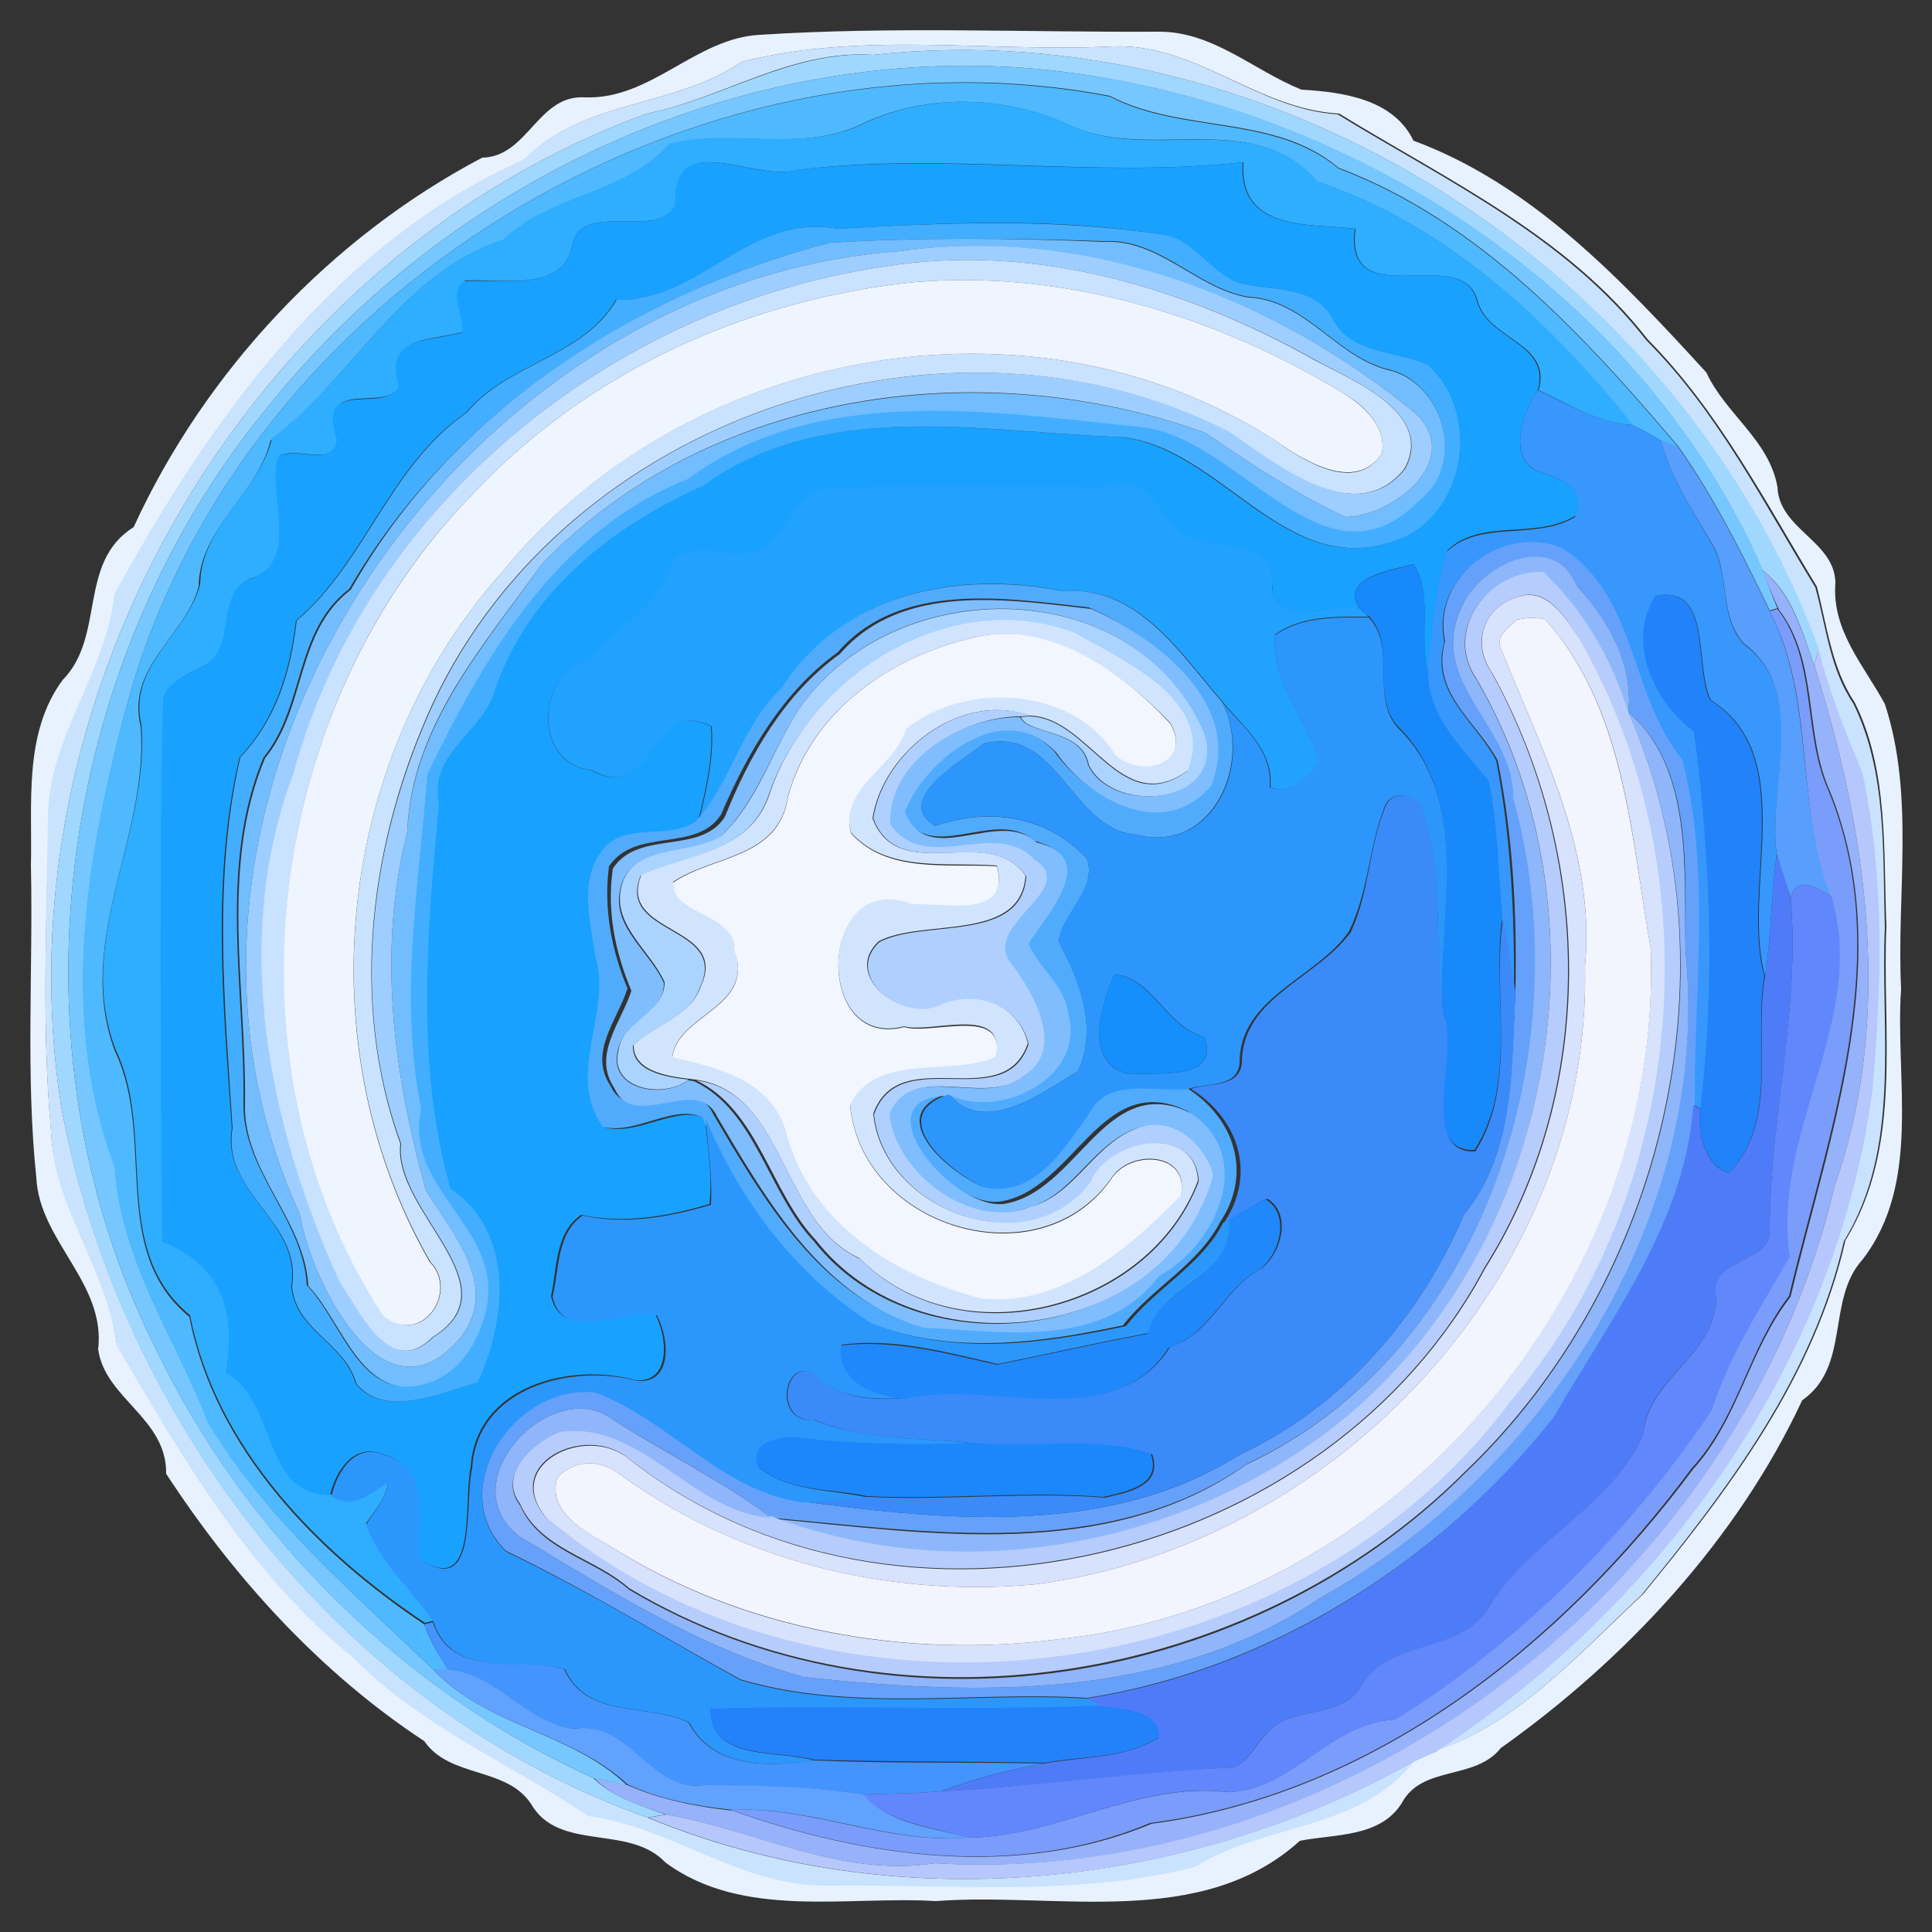 <?xml version="1.0" encoding="utf-8"?>
<!-- Generator: Adobe Illustrator 26.0.3, SVG Export Plug-In . SVG Version: 6.00 Build 0)  -->
<svg version="1.1" id="Layer_1" xmlns="http://www.w3.org/2000/svg" xmlns:xlink="http://www.w3.org/1999/xlink" x="0px" y="0px"
	 viewBox="0 0 250 250" style="enable-background:new 0 0 250 250;" xml:space="preserve">
<rect x="0" y="0" width="250" height="250" fill="#333333" stroke="none"/>
<style type="text/css">
	.st0{fill:#E8F2FE;}
	.st1{fill:#C9E3FE;}
	.st2{fill:#A0D7FF;}
	.st3{fill:#76C6FF;}
	.st4{fill:#4EB9FF;}
	.st5{fill:#2FADFF;}
	.st6{fill:#18A1FF;}
	.st7{fill:#43AEFF;}
	.st8{fill:#71BDFF;}
	.st9{fill:#9ECEFF;}
	.st10{fill:#C9E2FF;}
	.st11{fill:#EEF5FF;}
	.st12{fill:#3797FC;}
	.st13{fill:#579EFD;}
	.st14{fill:#21A2FF;}
	.st15{fill:#65A1FA;}
	.st16{fill:#8EB7FB;}
	.st17{fill:#1789FA;}
	.st18{fill:#B5CCFC;}
	.st19{fill:#96B2FB;}
	.st20{fill:#50ABFD;}
	.st21{fill:#D7E2FD;}
	.st22{fill:#2182FA;}
	.st23{fill:#7FBDFE;}
	.st24{fill:#AAD3FF;}
	.st25{fill:#7A9CFB;}
	.st26{fill:#D1E4FE;}
	.st27{fill:#2C96FC;}
	.st28{fill:#F2F4FE;}
	.st29{fill:#F1F6FF;}
	.st30{fill:#B5C7FC;}
	.st31{fill:#AFD0FE;}
	.st32{fill:#8FB5FB;}
	.st33{fill:#3A8AFA;}
	.st34{fill:#4E7CF9;}
	.st35{fill:#6287FC;}
	.st36{fill:#148FFC;}
	.st37{fill:#2B97FC;}
	.st38{fill:#2088FA;}
	.st39{fill:#1B87FA;}
	.st40{fill:#4394FD;}
	.st41{fill:#60A2FD;}
	.st42{fill:#2381FA;}
</style>
<g id="_x23_e8f2feff">
	<path class="st0" d="M98.4,4.5c17.2-1.1,34.4-0.3,51.6-0.4c7,0,12.2,5,18.4,7.5c5.3,0.3,11.9,1.2,14.5,6.6
		c15.4,5.7,27,18.1,37.9,30c2.5,5.4,8.1,8.7,9.2,14.8c0.2,5.5,7.4,7,7.5,12.4c-0.5,6.2,3.7,10.7,6.4,15.7
		c3.9,11.9,1.5,24.6,2.1,36.9c-0.8,11.6,2.7,25-5,35c-4.7,5.2-1.5,13.8-7.8,18.2c-8.4,18-22.8,33.5-39,45
		c-3.3,4.2-10.2,2.2-12.8,7.1c-2.8,4.5-8.7,4-13.2,4.9c-12.8,11.6-31.6,6.6-47.1,7.8c-11.5-0.7-25,2.4-35-5
		c-4.7-5-13.8-1.3-17.4-7.6c-3.2-4.8-10.5-3.3-13.8-8.1c-13.4-8.8-24.6-21.1-33.4-34.6c0.1-7.2-7.9-9.7-8.8-16.1
		c1-8.6-7.6-14-8-22.2C3.3,139,4.3,125.5,4,112c0.2-7.9-1-17.1,4.1-24c5.6-5.7,1.9-15.2,9.2-19.8c9.2-20.1,25.5-37.5,45.1-47.8
		c5.9-0.1,7.2-8.2,13.3-7.8C84.3,12.9,90,4.9,98.4,4.5 M96,8c-8.8,6-20.5,4.8-28.2,12.7C43.5,31.5,27.2,54.3,14.9,76.9
		c-1.1,10.3-8.7,18.7-8.6,29.2C6,119.5,5.4,133,6.6,146.3c0.4,9.9,7.3,17.8,8.5,27.6c8.4,14.5,17.1,29.6,30.6,40.4
		c8.7,8.9,20.3,13.7,30.4,20.5c10.8,1.4,19.8,9.1,30.9,9c15.8-0.2,32.1,1.5,47.6-2.4c9-5.7,21.4-4.7,28.4-13.7
		c0.9-0.4,1.8-0.8,2.7-1.2c10.4-3.2,18.9-12.8,26.9-20.2c11.2-13.6,22.2-28.2,26.2-45.8c7.5-12.2,4.7-27.1,5.3-40.7
		c-0.4-9.6,0.3-20.1-4.1-28.9c-3-4.5-3.6-10-4.9-15c-6.7-11-12.7-22.7-21.9-32c-10.4-13.4-25.9-20.6-39.9-29.2
		C162.5,14.1,154.8,5.6,144,6C128.1,6.8,111.6,4,96,8z"/>
</g>
<g id="_x23_c9e3feff">
	<path class="st1" d="M96,8c15.6-4,32.1-1.2,48-2c10.8-0.4,18.5,8.1,29.1,8.8c14,8.6,29.5,15.8,39.9,29.2c9.3,9.3,15.2,21.1,21.9,32
		c1.4,5.1,1.9,10.6,4.9,15c4.4,8.9,3.8,19.3,4.1,28.9c-0.6,13.6,2.2,28.5-5.3,40.7c-4,17.5-15,32.1-26.2,45.8
		c-7.9,7.4-16.4,17-26.9,20.2c29.4-19.1,51.9-50.4,56.5-85.7c1.2-13.6,1.6-27.6-1.3-41c-2.2-5.3-4.4-10.6-5.7-16.2
		C217.4,35,165,1.4,113,7.1c-10.6-0.7-19.4,5.6-29.3,7.6C32.7,33.3-0.4,89.4,7.9,143.1c7.6,40.8,36.4,78.1,75.9,92.1
		c31.9,13.2,69.4,9.4,99.2-7.3c-7,9-19.3,8-28.4,13.7c-15.5,3.9-31.8,2.2-47.6,2.4c-11.2,0.1-20.1-7.6-30.9-9
		c-10.1-6.8-21.7-11.6-30.4-20.5c-13.4-10.8-22.1-25.9-30.6-40.4c-1.2-9.8-8.1-17.7-8.5-27.6C5.4,133,6,119.5,6.2,106.1
		c-0.1-10.5,7.5-18.9,8.6-29.2c12.3-22.5,28.6-45.4,52.9-56.2C75.5,12.8,87.2,14,96,8z"/>
</g>
<g id="_x23_a0d7ffff">
	<path class="st2" d="M83.7,14.7c10-2,18.8-8.2,29.3-7.6C165,1.4,217.4,35,235.3,83.8c-0.1,0.6-0.4,1.8-0.5,2.4
		c-1.6-4.4-2.8-9.3-6.7-12.4C212.2,37.6,174.7,13.4,136,9.1C97.6,5,58.7,22.6,34.7,52.6C7.2,85.9,0.6,135.2,19.9,174
		c11.6,24.5,32.2,44.9,56.9,56.1c2.5,2.5,6.1,3.5,9.3,4.7c-0.6,0.1-1.8,0.3-2.3,0.4c-39.6-14-68.4-51.4-75.9-92.1
		C-0.4,89.4,32.7,33.3,83.7,14.7z"/>
</g>
<g id="_x23_76c6ffff">
	<path class="st3" d="M34.7,52.6C58.7,22.6,97.6,5,136,9.1c38.7,4.2,76.2,28.5,92.1,64.6c0.6,1.7,1.2,3.4,1.9,5l-1,0.3
		c-3.5-7.3-7.1-14.5-11.8-21.2c-12.3-14.5-25.8-29.2-44-36.1c-8.3-7-20.2-4.4-29.6-9.3C89.9,2.2,31.3,37.7,16.6,90.6
		c-5.3,19.6-9.1,40.9-1.7,60.4c0.8,12.2,7.7,22,12.1,33.1C34.4,196.6,45.7,206,56,216c7.1,7.5,17.9,8.1,25.1,15
		c-1.4-0.3-2.9-0.6-4.3-0.9c-24.7-11.2-45.3-31.5-56.9-56.1C0.6,135.2,7.2,85.9,34.7,52.6z"/>
</g>
<g id="_x23_4eb9ffff">
	<path class="st4" d="M16.6,90.6c14.7-52.9,73.3-88.4,127-78.1c9.4,4.9,21.2,2.3,29.6,9.3c18.2,6.9,31.7,21.6,44,36.1
		c-0.6-0.2-1.8-0.7-2.3-0.9c-1.2-0.7-2.4-1.4-3.7-2c-10.9-13.6-24-25.9-40.8-31.5c-8.3-9.8-22.2-2.3-32.4-7.5
		c-8.1-3.6-18-3.9-26.2-0.1c-7.8,4-17.2,0.7-25.2,2.8c-5.8,6.5-15.2,6.4-21.5,12.4C52,35.2,45.6,49,35,57
		c-1.7,7.1-9.2,11.3-9.3,18.9C24,82.3,16.3,86.3,18.2,94c1.1,14.3-8.7,27.9-3.3,42.1c5.3,11.1-0.9,25.7,9.6,34.3
		c3.3,17.1,16.6,30.6,30.4,39.8c0.8,2.1,1.8,4,3.1,5.8c-0.5,0-1.5,0-2,0c-10.3-10-21.6-19.4-29.1-31.9
		c-4.3-11.1-11.2-20.9-12.1-33.1C7.5,131.4,11.2,110.2,16.6,90.6z"/>
</g>
<g id="_x23_2fadffff">
	<path class="st5" d="M111.9,15.9c8.2-3.8,18-3.5,26.2,0.1c10.2,5.3,24.1-2.3,32.4,7.5c16.7,5.6,29.9,17.9,40.8,31.5
		c-4.5-0.2-8.2-2.7-12.2-4.5c1.8-6.2-6.6-6.5-7.9-11.6c-2.1-7.6-17.2,2.1-15.8-9.3c-5.9-0.7-15.1,0.4-14.5-8.6
		c-19.3,2.1-38.6-1.4-57.8,1c-5.4,1.6-16.1-5.6-15.6,4.5C84.9,31.3,75.1,25.6,74,32c-1.3,5.9-9.5,4-13.8,4.3
		c-2.1,1.5,0.1,4.5-0.2,6.6c-3.9,1.3-10.1,0.2-8.2,7c-1.8,3.7-10.9-1.4-8,6.9c-0.6,3.8-5.2,0.9-7.6,2.2c-1.6,4.8,2.9,13.3-3.3,15.7
		c-4.9,1.5-2.1,8.5-5.9,11.1c-2,1.3-4.8,1.9-5.7,4.4c-0.5,23.5-0.3,47-0.1,70.4c7.3,2.9,9.7,8.9,8.2,16.9c7,4,4.6,15.5,13.5,15.9
		c2.9,1.8,4.9-0.5,7.3-1.7c-0.1,2.1-1.7,3.7-2.8,5.4c1.6,4.9,5.9,8.3,8.7,12.6l-1.1,0.3c-13.8-9.2-27.1-22.7-30.4-39.8
		c-10.5-8.6-4.3-23.2-9.6-34.3c-5.5-14.2,4.4-27.8,3.3-42.1c-1.8-7.7,5.9-11.7,7.6-18.2c0.1-7.6,7.6-11.8,9.3-18.9
		C45.6,49,52,35.2,65.1,31c6.3-6,15.7-5.8,21.5-12.4C94.7,16.5,104.1,19.9,111.9,15.9z"/>
</g>
<g id="_x23_18a1ffff">
	<path class="st6" d="M87.4,26.5C86.9,16.4,97.6,23.6,103,22c19.3-2.3,38.6,1.1,57.8-1c-0.6,9,8.6,7.9,14.5,8.6
		c-1.4,11.4,13.8,1.7,15.8,9.3c1.3,5.1,9.6,5.4,7.9,11.6c-2.2,3.1-4.1,9.6,0.7,10.7c2.7,0.9,5.5,2.2,4.2,5.5
		c-5.1,3.2-12.2,0.3-16.6,4.5c-1.6,5.1-1.9,10.6-2.5,15.9c-1.3-4.5,0.7-10.1-1.9-14.1c-2.9,0.8-9.7,1.7-6.9,5.9
		c-3.2-1.1-9.9,2.4-11.4-2.3c1-6.6-5.5-5.4-9.5-6.7c-5.3-0.7-5.6-9.4-12.1-6.8c-12,0-23.9-0.2-35.9,0.1c-5.2,0.6-5.1,8.2-10.4,8.4
		c-3.3,0.4-7.5-1.6-9.8,1.3c-1.4,5.7-7.2,8.1-10.4,12.6C69.2,86.8,69,99,76.4,99.6c8.4,4.8,7.5-9.7,15.6-5.6
		c0.3,4.2-0.7,8.3-1.7,12.4c-3.7,2.5-9.3-0.1-12.1,3.8c-3,3.8-1.5,9.1-0.9,13.5c2.4,7.4-3.9,15.3,1,22.2c4.2,1.1,9.2-2.9,12.9-1.2
		c0.4,3.7,1,7.4,0.6,11.1c-5.4,1.6-11.1,2.6-16.6,1.4c-3.4,2.3-3.1,6.9-3.9,10.5c1.4,6.3,9.4,1.4,13.5,2.4c1.6,3,2,8.8-2.5,8.5
		c-8.6-2.4-20.8,0.8-21.4,11.3c-1,4.7,1,16.9-6.7,11.8c-0.5-4.8,1.6-11.9-4.6-13.5c-3.8-1.6-6.2,2.2-6.9,5.3
		c-9-0.3-6.6-11.9-13.5-15.9c1.5-8-0.8-14.1-8.2-16.9c-0.2-23.5-0.4-47,0.1-70.4c0.9-2.5,3.7-3.1,5.7-4.4c3.8-2.6,1-9.6,5.9-11.1
		c6.2-2.5,1.8-10.9,3.3-15.7c2.5-1.4,7,1.5,7.6-2.2c-2.8-8.3,6.2-3.2,8-6.9c-2-6.8,4.2-5.7,8.2-7c0.3-2.2-1.8-5.1,0.2-6.6
		C64.5,36,72.7,37.9,74,32C75.1,25.6,84.9,31.3,87.4,26.5 M108.4,29.6c-11.6-2.1-17.6,9.5-28.7,9.2c-4.4,7.5-14,8.1-19.4,14.6
		c-10,6.9-13.1,19.4-22,26.9C37.5,86.9,35.7,93,31,98c-3.7,15.6-2.1,32.2-1,48c-1.4,8.3,9,12,7.7,20.4c0.4,5.7,6.9,7.4,8.3,12.6
		c3.7,4.7,11.1,1.1,15.7-0.1c3.9-8,4.8-19.5-3.5-25.1c-4.6-15.9-3-33.3-1.5-49.8c-1.4-6.7,5.9-9.2,7.3-14.9
		c4.4-12.6,15-20.9,26.8-26.2c15.3-11.1,35.1-7.2,52.7-6.4c13.6,0,22.1,18.5,36.5,13.6c9.5-2.8,11.8-16.6,4.6-22.9
		c-4-1.8-9.9-1.4-12.2-5.8c-2.3-4.6-8.1-3.7-12.2-4.8c-3.7-1.3-5.7-5.4-9.6-6.2C136.7,28.1,122.4,28.8,108.4,29.6z"/>
</g>
<g id="_x23_43aeffff">
	<path class="st7" d="M108.4,29.6c14-0.8,28.3-1.4,42.3,0.8c4,0.8,5.9,4.9,9.6,6.2c4.1,1.1,9.9,0.2,12.2,4.8c2.3,4.4,8.2,4,12.2,5.8
		c7.2,6.3,4.9,20.1-4.6,22.9c-14.4,4.9-22.9-13.7-36.5-13.6c-17.5-0.8-37.4-4.7-52.7,6.4c-11.8,5.3-22.4,13.6-26.8,26.2
		c-1.4,5.6-8.7,8.2-7.3,14.9c-1.5,16.4-3.1,33.8,1.5,49.8c8.3,5.6,7.3,17,3.5,25.1c-4.6,1.2-12,4.8-15.7,0.1
		c-1.4-5.2-7.9-6.9-8.3-12.6c1.3-8.4-9.2-12-7.7-20.4c-1-15.8-2.6-32.4,1-48c4.7-5,6.5-11,7.3-17.7c8.9-7.5,12-20,22-26.9
		c5.4-6.5,15-7.1,19.4-14.6C90.8,39,96.8,27.5,108.4,29.6 M107.4,31.4c-25.1,6.5-48.9,21.9-62.2,44.8C38,81.7,39.5,91.4,34.1,98
		c-5.9,14-2.4,29.9-2.6,44.6c-0.2,8.9,7.7,15,8.2,23.7c4.7,4.9,7.1,15.9,15.9,12.4c4.1-1.6,6.4-5.7,7.2-9.8
		c2-10.3-10.7-15.1-8.5-25.5c-2.9-14.4-0.3-28.9,0.8-43.3C62.6,84.7,72.1,68.5,89,61.9c16.6-12.3,38.8-8.8,58-6.8
		c13.1,0.8,24.2,22.5,36.7,9.5c5.9-4.5,3.2-14.7-3.6-16.7c-7.1-1.5-11.1-9.2-18.6-9.5c-6.8-1.2-11.4-7.6-18.7-7.2
		C130.9,30.8,119.1,30.7,107.4,31.4z"/>
</g>
<g id="_x23_71bdffff">
	<path class="st8" d="M107.4,31.4c11.8-0.7,23.6-0.6,35.4-0.1c7.2-0.4,11.9,6,18.7,7.2c7.5,0.3,11.5,8,18.6,9.5
		c6.9,2,9.5,12.2,3.6,16.7c-12.5,12.9-23.6-8.8-36.7-9.5c-19.2-2-41.4-5.5-58,6.8c-16.8,6.6-26.3,22.8-33.7,38.2
		c-1.1,14.4-3.7,28.9-0.8,43.3c-2.3,10.4,10.4,15.2,8.5,25.5c-0.8,4.1-3.1,8.3-7.2,9.8c-8.8,3.4-11.3-7.6-15.9-12.4
		c-0.5-8.7-8.5-14.8-8.2-23.7c0.2-14.7-3.3-30.6,2.6-44.6c5.4-6.6,3.9-16.3,11.1-21.8C58.4,53.2,82.3,37.9,107.4,31.4 M116.4,32.5
		C59.1,36.6,14,103.2,38.8,157.1c1.4,8.6,11,28.2,21,15.7c4.8-6.6-1.4-13.1-4.7-18.8c-4.2-15.1-6.3-31-2.4-46.4
		c0.6-13.6,10-24.1,17.4-34.6C91.8,50.5,127,45.7,156,56c5.8,4,11.7,7.9,18.1,10.9c6-0.1,15.3-7.2,9.2-13.3
		C165,38.5,140.6,29.2,116.4,32.5z"/>
</g>
<g id="_x23_9eceffff">
	<path class="st9" d="M116.4,32.5c24.2-3.4,48.6,6,66.9,21.1c6.1,6.1-3.2,13.2-9.2,13.3c-6.4-3-12.3-6.9-18.1-10.9
		c-29-10.4-64.1-5.6-85.9,17c-7.5,10.5-16.9,21-17.4,34.6c-3.9,15.4-1.8,31.3,2.4,46.4c3.3,5.6,9.5,12.2,4.7,18.8
		c-10,12.5-19.6-7.1-21-15.7C14,103.2,59.1,36.6,116.4,32.5 M114.4,34.5c-35.1,5.1-67,30.8-76.3,65.5c-8.2,21.6-3.3,45.6,6,66
		c2.6,3.6,6.3,12.6,12,7c10.6-6.6-5.2-16.2-4.2-25c-6.8-18.6-3.9-39.4,4.2-57c17.4-37.2,66.6-53.7,103.1-35.1
		c6.2,4.2,16.3,12.6,22.6,4.8c3.9-7.1-6.6-11.4-11.4-14C153.6,37.3,133.9,31.3,114.4,34.5z"/>
</g>
<g id="_x23_c9e2ffff">
	<path class="st10" d="M114.4,34.5c19.5-3.2,39.2,2.8,55.9,12.2c4.9,2.6,15.4,6.9,11.4,14c-6.3,7.8-16.4-0.6-22.6-4.8
		C122.6,37.3,73.4,53.8,56,91c-8.1,17.6-10.9,38.4-4.2,57c-1,8.8,14.8,18.4,4.2,25c-5.6,5.6-9.4-3.4-12-7c-9.3-20.4-14.2-44.4-6-66
		C47.4,65.3,79.3,39.6,114.4,34.5 M118.4,36.5c-21.4,2.2-41.9,11.3-56.8,27c-27.4,27.5-33.2,74.2-11.9,106.8c5,4,9.7-3.2,6-7
		C39.5,135.2,43.5,98,65,74c23.4-29,68.4-37.4,100-17c3.8,2.7,10.4,6.9,13.8,1.7c0.7-3.3-2.2-6.2-4.8-7.7
		C157.5,40.9,137.8,34.9,118.4,36.5z"/>
</g>
<g id="_x23_eef5ffff">
	<path class="st11" d="M118.4,36.5c19.4-1.6,39.1,4.4,55.6,14.5c2.6,1.6,5.5,4.4,4.8,7.7c-3.4,5.1-10.1,0.9-13.8-1.7
		C133.4,36.6,88.5,45,65,74c-21.5,24-25.5,61.2-9.4,89.3c3.8,3.8-1,11-6,7C28.3,137.7,34.2,91.1,61.6,63.5
		C76.5,47.8,97,38.7,118.4,36.5z"/>
</g>
<g id="_x23_3797fcff">
	<path class="st12" d="M199.7,61.2c-4.8-1.2-2.9-7.6-0.7-10.7c4,1.8,7.7,4.2,12.2,4.5c1.2,0.6,2.5,1.3,3.7,2c1.4,5.1,4.4,9.5,7,14.1
		c1.8,3.9,0.7,9.1,3.8,12.3c8.4,6.2,3,18.4,4.2,27.2c-0.7,5.2-0.7,10.5-1.5,15.7c-3.1-11.2,4.6-28.4-7-35.7
		c-2.2-4.2,0.3-15-7.1-13.5c-3.8,6.1-0.2,13.6,5,17.6c2.1,15.9,2.9,32.8,0.8,48.8l-0.9-0.5c-0.1-14.8,2.1-30.2-1.6-44.6
		c-6.9-8.4-5.8-21.2-15.6-27.4c-7.4-3.1-16.9,3.6-15.1,12.1c-1.9,6.5,4.1,10.3,6.7,15.3c1.9,9.8,2.4,19.9,2.3,29.9
		c-0.5-3.2-1-6.3-1.6-9.5c-0.5-5.8-0.6-11.7-1.7-17.4c-3.2-4.5-7.8-8.1-7.9-14.1c0.6-5.3,0.9-10.7,2.5-15.9
		c4.4-4.2,11.5-1.4,16.6-4.5C205.2,63.4,202.4,62.1,199.7,61.2z"/>
</g>
<g id="_x23_579efdff">
	<path class="st13" d="M214.9,57c0.6,0.2,1.8,0.6,2.3,0.9c4.7,6.7,8.3,13.9,11.8,21.2c5.9,11.4,3.2,25,8,36.9
		c-1.9-1-4.3-2.9-5.3,0.1c-0.5-1.4-1.4-4.2-1.8-5.6c-1.2-8.8,4.1-21-4.2-27.2c-3.1-3.3-2-8.5-3.8-12.3
		C219.3,66.5,216.3,62.1,214.9,57z"/>
</g>
<g id="_x23_21a2ffff">
	<path class="st14" d="M96.7,71.5c5.2-0.2,5.2-7.9,10.4-8.4c12-0.3,23.9-0.1,35.9-0.1c6.6-2.7,6.9,6.1,12.1,6.8
		c4,1.4,10.5,0.1,9.5,6.7c1.4,4.8,8.2,1.3,11.4,2.3c0.3,0.2,0.8,0.8,1.1,1c-4.1,0-8.6-0.2-12.1,2.3c-0.5,6.2,4.1,11.1,5.8,16.6
		c-1.5,2-3.6,4.1-6.4,3.2c0.4-4.9-3.5-7.8-6.2-11.1c-5.5-6.3-10.9-15.1-20.6-14.3c-13.6-2.8-28.5,0.2-36.4,12.6
		c-5.2,4.8-6.5,12.3-10.8,17.3c1-4.1,2-8.2,1.7-12.4c-8.1-4.1-7.2,10.4-15.6,5.6C69,99,69.2,86.8,76.5,85.4c3.2-4.5,9-6.9,10.4-12.6
		C89.2,69.9,93.5,72,96.7,71.5z"/>
</g>
<g id="_x23_65a1faff">
	<path class="st15" d="M187,83c-1.8-8.5,7.6-15.2,15.1-12.1c9.8,6.2,8.7,19,15.6,27.4c3.7,14.4,1.5,29.8,1.6,44.6
		c-1,15-10.7,27.6-18,40.3c-14.9,18.8-36.9,32.8-60.6,36.5c-14.9-0.9-30.4,1.9-44.9-2.4c-10.2-5.6-19.9-11.6-30.3-16.6
		c-8.2-8,1.3-21.9,11.5-20.6c9.6,3.6,16.5,12.9,26.9,14.2c18.8,2.5,39.7,4.5,56.4-6c13.3-6.2,23.4-17.7,29.1-31.1
		c6.7-8.1,6.1-19.1,6.7-28.9c0.2-10-0.3-20-2.3-29.9C191.1,93.4,185.1,89.6,187,83 M189,78.9c-4.3,9.2,7,15.2,6.9,24.2
		c8.9,31.9-3.3,71.7-34.5,86.3c-18,12.6-41.2,8.8-61.6,7c-5.6-4.3-13.8-8.5-20.5-12.7c-7.7-5.9-21.3,8-12.1,15.1
		c11.7,7,23.4,14.5,36.8,18.2c22.6,2.5,47.2,3,66.8-10.2c29.2-16.4,50.7-49.7,47.3-83.8c-0.1-10.1,1.1-23.8-7.4-30.8
		c0.7-6.1-2.7-11.9-6.6-16.3C201,68.4,191.1,73.4,189,78.9z"/>
</g>
<g id="_x23_8eb7fbff">
	<path class="st16" d="M189,78.9c2.1-5.6,12-10.6,15.1-3c4,4.4,7.3,10.2,6.6,16.3c-2.1-6.8-5.8-13.2-11-18.1
		c-7.1-0.3-13.1,7.5-8.6,13.9c17.8,30.7,10,73.2-17.3,95.9c-20.3,16.5-49.5,22-74.1,12.6c20.4,1.9,43.7,5.7,61.6-7
		c31.2-14.6,43.4-54.4,34.5-86.3C196,94.2,184.7,88.2,189,78.9z"/>
</g>
<g id="_x23_1789faff">
	<path class="st17" d="M176,78.9c-2.8-4.2,4-5,6.9-5.9c2.6,4.1,0.7,9.6,1.9,14.1c0.1,6,4.6,9.7,7.9,14.1c1.1,5.7,1.2,11.6,1.7,17.4
		c-1.4,9.8,2.1,21.4-3.6,30.2c-7.5,0.3-2-13.2-4.1-17.7c-0.8-12.1,4-27.4-5.8-37.1c-3.6-3.9-0.1-10.5-3.8-14.3
		C176.8,79.6,176.2,79.1,176,78.9z"/>
</g>
<g id="_x23_b5ccfcff">
	<path class="st18" d="M191.1,87.9c-4.4-6.3,1.5-14.2,8.6-13.9c5.2,4.9,8.9,11.3,11,18.1c14.5,33,4.6,73.8-21.1,98.3
		c-27.8,27.8-74.1,35.5-108.2,15.1c-4.5-4-11.5-5-14.1-10.9c-2.9-3.8,1.7-8.1,5.1-9.5c10.8-1.5,16.9,10.4,27.4,11.1
		c24.6,9.4,53.8,3.9,74.1-12.6C201.1,161.1,208.9,118.6,191.1,87.9 M196.3,77.3c-4.2,1.2-6,5.8-3.3,9.7c13,23.7,13.7,53.8-0.9,77
		c-20.3,38.3-76.2,51.9-110.8,24.7c-5.5-4.6-16.5,0.7-10.7,7.6c36.1,30.1,96.5,22.9,124.7-15c22.9-26.8,26.5-68.1,9-98.7
		C202.6,80,200.1,75.7,196.3,77.3z"/>
</g>
<g id="_x23_96b2fbff">
	<path class="st19" d="M228.1,73.8c3.8,3.1,5.1,8,6.7,12.4c6.8,21.4,10.3,45.6,2.6,67.2c-12,51.5-63.1,90.9-116.4,87.7
		c-12.3,1.9-23.2-4.3-34.8-6.3c-3.3-1.2-6.8-2.1-9.3-4.7c1.4,0.3,2.9,0.6,4.3,0.9c4.3,1.9,9,2.8,13.6,3.3c17.1,6.1,37,8.9,54.2,1.7
		c28.8-3.8,53.2-23.2,70.1-45.9c5.9-6.5,7.2-15.4,12.6-22.3c5-21,13.8-43.9,5.1-65.4c-3.4-7.5-1.4-16.7-6.6-23.5
		C229.4,77.2,228.7,75.5,228.1,73.8z"/>
</g>
<g id="_x23_50abfdff">
	<path class="st20" d="M101.1,89.1c7.9-12.4,22.8-15.3,36.4-12.6c9.7-0.8,15.1,8,20.6,14.3c4.1,7.8-1.2,19.8-11.1,17.2
		c-8.5-0.7-10-14.1-19.7-11.8c-3.2,2.5-11.7,7.3-6.3,10.7c6.9-2.5,14.7-1.3,19.7,4.3c1.2,4.1-3.2,6.9-3.7,10.6
		c2.7,5.2,5.1,11.1,2.5,16.8c-4.5,2.7-12.1,8.5-16.7,3c6.7,3,17.4-2.6,15.1-10.7c-0.4-3.6-3.8-5.8-5.1-9c2.6-4,9.3-11,1-13.1
		c-4.9-4.6-14.1,3.7-17-4c2.7-6.8,12.9-14.9,19.6-7.6c4.4,6.2,14.1,11.4,20,4.3c4.2-10.4-7-19.1-15.5-22.9
		c-10.8-1.2-24.4-3.5-32.5,5.8c-7.2,5.2-11.7,13.1-15.1,21c-3.2,5-11.1,1.6-14.5,6.7c-0.7,5.4,0.3,10.8,2.4,15.8
		c-1.3,4.1-5.1,8.3-2.2,12.6c2.6,5.7,10.8-2,13.3,3.7c6.5,11,13.7,23.5,26.7,27.3c10.3,0.5,23.2,2.8,30.5-6.7
		c7.3-4,12.5-15.3,4.2-21c-11.2-5.6-14.7,10.3-24.4,11.7c-7.1,0.7-18.9-14.2-6.7-14c-8.3,2.7-0.3,9.9,4.4,12
		c6.6,1.6,10.5-5.2,13.8-9.6c2.4-4.8,8.5-2.6,12.8-3.1c6.3,4,8.4,11.2,4.3,17.3c-2.9,5.6-8.8,8.5-12.6,13.4
		c-10.8,2.3-22.5,3.9-33-0.4c-9.8-6.3-17.1-15.9-21.4-26.5c-3.7-1.8-8.7,2.3-12.9,1.2c-4.9-6.9,1.3-14.8-1-22.2
		c-0.6-4.3-2.1-9.7,0.9-13.5c2.8-3.9,8.4-1.3,12.1-3.8C94.6,101.4,95.9,93.9,101.1,89.1z"/>
</g>
<g id="_x23_d7e2fdff">
	<path class="st21" d="M196.3,77.3c3.8-1.5,6.3,2.7,8.1,5.4c17.5,30.6,13.9,71.8-9,98.7c-28.2,37.9-88.6,45.2-124.7,15
		c-5.8-6.9,5.2-12.2,10.7-7.6c34.6,27.2,90.4,13.6,110.8-24.7c14.6-23.2,14-53.3,0.9-77C190.3,83.1,192.1,78.5,196.3,77.3
		 M196.3,80.2c-1,1-2.8,2-2.1,3.7c5.3,13.2,12.3,26.4,10.9,41.1c0.9,39.9-32.3,74.9-71,80c-19.2,1.8-38.9-3.1-54.4-14.6
		c-2.5-1.6-5.5-1.4-7.6,0.8c-1.3,4.6,3.6,6.9,6.9,8.9c17,10.9,38.2,14.6,58.1,12c43.6-4.6,78.1-45.9,76.5-89.4
		c-2.6-14.6-3.2-30.9-13.7-42.6C198.6,79.9,197.4,79.9,196.3,80.2z"/>
</g>
<g id="_x23_2182faff">
	<path class="st22" d="M214.2,77.1c7.5-1.5,4.9,9.3,7.1,13.5c11.6,7.3,3.9,24.5,7,35.7c-1.4,8.1,1.9,18.9-4.6,25.5
		c-3.1-1-4.1-5.3-3.7-8.3c2-16,1.3-32.9-0.8-48.8C214,90.7,210.4,83.2,214.2,77.1z"/>
</g>
<g id="_x23_7fbdfeff">
	<path class="st23" d="M108.7,84.6c8.1-9.3,21.7-7,32.5-5.8c8.6,3.8,19.8,12.4,15.5,22.9c-6,7.1-15.7,1.9-20-4.3
		c-6.7-7.3-16.9,0.8-19.6,7.6c2.9,7.7,12.1-0.6,17,4c8.3,2,1.5,9.1-1,13.1c1.3,3.2,4.7,5.4,5.1,9c2.4,8.1-8.4,13.7-15.1,10.7
		c-12.2-0.2-0.3,14.6,6.7,14c9.7-1.4,13.2-17.4,24.4-11.7c8.3,5.7,3.2,17-4.2,21c-7.2,9.5-20.1,7.2-30.5,6.7
		c-13-3.8-20.2-16.3-26.7-27.3c-2.6-5.6-10.8,2.1-13.3-3.7c-2.9-4.3,0.9-8.5,2.2-12.6c-2.1-5-3.2-10.3-2.4-15.8
		c3.3-5.1,11.3-1.7,14.5-6.7C97,97.7,101.5,89.8,108.7,84.6 M103.5,91.6c-3.6,5.4-5.5,12.1-10.3,16.7c-4.1,2.6-12.1,0.9-13,7.1
		c-0.9,4.6,4,7.9,5.7,11.8c0.1,4.1-5.5,5-6,9c-1,4.9,6,6,9.1,3.6l0.8,0.1c8,3.8,9.6,14.5,15.5,20.7c13.4,17.1,45.5,13.3,51.4-8.5
		c-1.3-4.4-5.7-8.1-10.6-5.7c-5.1,2.4-7.6,8.5-13.2,9.9c-7.6,2.9-17.4-4.4-18.1-12.1c2.9-7,12.5-0.9,17.2-4.8
		c5.6-3.3,1.7-10.3-1.2-14.3c-4.7-5.2,9-9.8,2.7-13.8c-5.1-5.3-13.9,2.1-18.6-4.5c-0.4-8.3,9.4-14.1,17.1-14c1,2.3,8,1.5,8.8,6.2
		c3.2,6.6,17.6,5,15-3.9C147.2,74.1,115.9,73.8,103.5,91.6z"/>
</g>
<g id="_x23_aad3ffff">
	<path class="st24" d="M103.5,91.6c12.4-17.7,43.7-17.5,52.4,3.5c2.6,8.9-11.7,10.5-15,3.9c-0.8-4.7-7.8-3.9-8.8-6.2l1-0.1
		c7.8,0,11.8,13.4,20.5,7.1c3.5-9.1-8.5-14.2-14.6-17.8c-15.9-6.1-34.2,5.3-39.5,20.8c-2.6,7.6-10.5,7.8-16.6,10.5
		c-3.2,7.8,11.4,6.4,7.7,14.4c-1.3,3.9-5.9,5-8.7,7.6c-0.1,3.5,4.6,4.1,7.2,4.4c-3.1,2.5-10.2,1.3-9.1-3.6c0.4-4,6-4.9,6-9
		c-1.7-3.9-6.5-7.2-5.7-11.8c0.9-6.2,8.8-4.5,13-7.1C98.1,103.7,99.9,97,103.5,91.6z"/>
</g>
<g id="_x23_7a9cfbff">
	<path class="st25" d="M229,79.1l1-0.3c5.2,6.8,3.2,16,6.6,23.5c8.8,21.4-0.1,44.3-5.1,65.4c-5.3,6.9-6.6,15.8-12.6,22.3
		c-16.9,22.8-41.3,42.2-70.1,45.9c-17.2,7.3-37.1,4.4-54.2-1.7c10.3-0.5,20,4.4,30.4,3.6c11.7,0,22-7.3,33.9-5.9
		c8.3-0.2,13.1-9,21.6-9.4c16.2-10.1,30.2-24.2,40.9-40c2.3-7.2,6.4-13.4,10.1-19.9c-2.4-16.2,10.1-30.4,5.4-46.6
		C232.2,104.1,235,90.5,229,79.1z"/>
</g>
<g id="_x23_d1e4feff">
	<path class="st26" d="M99.6,102.7c5.2-15.5,23.5-26.9,39.5-20.8c6.2,3.6,18.2,8.7,14.6,17.8c-8.7,6.3-12.7-7-20.5-7.1
		c-8.9-3.2-19,4.7-20.3,13.3c3.4,8.9,15,0.5,19.8,7.4c-0.6,8.7-13.4,5.5-19,8.5c-4.9,4.6,3.4,10.7,8.2,8c4.5-1.8,9.9,0.2,11.1,5.2
		c-3.2,9.3-16.6-0.3-20,9.1c1.2,12.6,20,19.5,28,8.8c2.2-5.7,13.8-7.6,14-0.1c-6.3,16.7-30.8,23.1-43.8,10
		c-10.2-4.6-9.5-21.5-21.2-23.1l-0.8-0.1c-2.5-0.3-7.3-0.9-7.2-4.4c2.8-2.6,7.4-3.7,8.7-7.6c3.7-8-10.9-6.6-7.7-14.4
		C89.1,110.5,97.1,110.3,99.6,102.7 M126.4,82.4c-10.9,2.4-21.3,9.4-24.4,20.5c-1.2,8.2-9.6,7.7-14.9,11.2c-0.1,4.3,8.2,3.9,7.9,8.8
		c2.8,7.4-7.3,8.3-8,13.8c6.1,1.4,13.2,3.1,14.8,10.2c3.3,11.5,14.2,18.2,25.1,21c10.6,1.3,19.1-6.2,25.9-13.3c1.2-5.6-6.7-6-9.1-2
		c-9.5,13.2-32.3,6.1-33.7-9.7c3.3-7,13.7-3.6,18.9-6.3c1.2-6.7-8.5-2.8-11.9-3.8c-11.9,3.1-11.1-20.6,1-15.9c4-0.3,12.9,2,11-4.9
		c-6.3-0.5-14.2,1-18.9-4.3c-1.5-6,5.5-8.4,7.2-13.5c7.7-6.2,21.7-5.4,27,3.4c3.6,3.2,10.1,0.9,7.1-4.1
		C145.4,87.2,136,80.4,126.4,82.4z"/>
</g>
<g id="_x23_2c96fcff">
	<path class="st27" d="M165,82.2c3.5-2.5,8-2.3,12.1-2.3c3.7,3.8,0.2,10.4,3.8,14.3c9.9,9.7,5,24.9,5.8,37.1
		c-1.2-8.7,0.3-17.9-2.7-26.3c-0.4-2.3-3.9-2.9-4.8-0.7c-2.1,5.3-2.1,11.2-4.7,16.3c-4.2,6-14.2,8.5-14.1,17
		c-0.3,3.2-4.3,2.5-6.6,3.3c-4.3,0.5-10.4-1.6-12.8,3.1c-3.2,4.5-7.2,11.2-13.8,9.6c-4.7-2.2-12.7-9.3-4.4-12
		c4.6,5.5,12.2-0.3,16.7-3c2.6-5.7,0.1-11.7-2.5-16.8c0.4-3.7,4.9-6.6,3.7-10.6c-5.1-5.7-12.9-6.8-19.7-4.3c-5.4-3.4,3-8.2,6.3-10.7
		c9.7-2.3,11.2,11.1,19.7,11.8c10,2.6,15.3-9.3,11.1-17.2c2.7,3.3,6.6,6.1,6.2,11.1c2.7,0.9,4.8-1.2,6.4-3.2
		C169.1,93.3,164.5,88.3,165,82.2 M144.2,126.1c-1.7,4-4.1,11.5,1.9,12.9c3.6-0.3,11.7,1,9.8-4.8C150.9,132.9,149,126.3,144.2,126.1
		z"/>
</g>
<g id="_x23_f2f4feff">
	<path class="st28" d="M196.3,80.2c1.2-0.3,2.4-0.3,3.6-0.1c10.4,11.6,11.1,28,13.7,42.6c1.7,43.5-32.9,84.8-76.5,89.4
		c-19.8,2.6-41.1-1.2-58.1-12c-3.2-1.9-8.2-4.3-6.9-8.9c2.1-2.2,5.1-2.4,7.6-0.8c15.5,11.5,35.2,16.4,54.4,14.6
		c38.7-5.1,71.9-40.1,71-80c1.4-14.8-5.6-27.9-10.9-41.1C193.5,82.2,195.3,81.2,196.3,80.2z"/>
</g>
<g id="_x23_f1f6ffff">
	<path class="st29" d="M126.4,82.4c9.6-2.1,19,4.7,25,11.2c3,5-3.5,7.3-7.1,4.1c-5.3-8.8-19.4-9.6-27-3.4c-1.6,5.1-8.6,7.5-7.2,13.5
		c4.7,5.3,12.6,3.9,18.9,4.3c1.9,6.9-7,4.7-11,4.9c-12.1-4.7-12.9,19-1,15.9c3.4,1.1,13.2-2.8,11.9,3.8c-5.2,2.7-15.6-0.7-18.9,6.3
		c1.4,15.8,24.3,22.9,33.7,9.7c2.4-4,10.3-3.6,9.1,2c-6.8,7-15.3,14.5-25.9,13.3c-10.9-2.8-21.8-9.5-25.1-21
		c-1.6-7.1-8.7-8.8-14.8-10.2c0.7-5.6,10.8-6.4,8-13.8c0.3-4.9-8.1-4.5-7.9-8.8c5.3-3.6,13.7-3,14.9-11.2
		C105.1,91.8,115.5,84.8,126.4,82.4z"/>
</g>
<g id="_x23_b5c7fcff">
	<path class="st30" d="M235.3,83.8c1.3,5.6,3.5,10.9,5.7,16.2c2.9,13.5,2.5,27.4,1.3,41c-4.6,35.2-27.1,66.5-56.5,85.7
		c-0.9,0.4-1.8,0.8-2.7,1.2c-29.8,16.7-67.2,20.5-99.2,7.3c0.6-0.1,1.8-0.3,2.3-0.4c11.7,2,22.5,8.2,34.8,6.3
		c53.2,3.1,104.4-36.2,116.4-87.7c7.7-21.6,4.2-45.8-2.6-67.2C234.9,85.6,235.2,84.4,235.3,83.8z"/>
</g>
<g id="_x23_afd0feff">
	<path class="st31" d="M113,105.9c1.3-8.6,11.3-16.5,20.3-13.3l-1,0.1c-7.7-0.1-17.5,5.7-17.1,14c4.7,6.6,13.6-0.9,18.6,4.5
		c6.3,3.9-7.5,8.6-2.7,13.8c2.9,4,6.8,11,1.2,14.3c-4.8,4-14.3-2.1-17.2,4.8c0.7,7.7,10.6,15.1,18.1,12.1c5.6-1.4,8.1-7.6,13.2-9.9
		c4.9-2.4,9.3,1.4,10.6,5.7c-5.9,21.8-38,25.6-51.4,8.5c-5.9-6.2-7.5-16.9-15.5-20.7c11.7,1.6,10.9,18.5,21.2,23.1
		c13,13.1,37.5,6.8,43.8-10c-0.2-7.5-11.7-5.7-14,0.1c-8,10.6-26.7,3.8-28-8.8c3.4-9.4,16.9,0.2,20-9.1c-1.2-5-6.6-7-11.1-5.2
		c-4.8,2.7-13.1-3.4-8.2-8c5.7-3,18.4,0.2,19-8.5C128,106.4,116.4,114.8,113,105.9z"/>
</g>
<g id="_x23_8fb5fbff">
	<path class="st32" d="M210.7,92.2c8.4,7,7.2,20.7,7.4,30.8c3.5,34.1-18.1,67.5-47.3,83.8C151.2,220,126.6,219.5,104,217
		c-13.4-3.7-25.1-11.2-36.8-18.2c-9.2-7.1,4.4-21,12.1-15.1c6.6,4.2,14.9,8.4,20.5,12.7c-10.4-0.7-16.6-12.6-27.4-11.1
		c-3.4,1.4-8.1,5.6-5.1,9.5c2.6,5.9,9.6,6.9,14.1,10.9c34.2,20.4,80.4,12.8,108.2-15.1C215.4,166,225.3,125.2,210.7,92.2z"/>
</g>
<g id="_x23_3a8afaff">
	<path class="st33" d="M179.3,104.3c0.9-2.2,4.4-1.6,4.8,0.7c2.9,8.4,1.4,17.6,2.7,26.3c2.1,4.5-3.4,18,4.1,17.7
		c5.6-8.8,2.1-20.4,3.6-30.2c0.6,3.2,1.1,6.3,1.6,9.5c-0.5,9.9,0,20.8-6.7,28.9c-5.7,13.4-15.8,24.9-29.1,31.1
		c-16.8,10.5-37.6,8.5-56.4,6c2.8-0.2,5.7-0.4,8.5-0.6c10.2,0.5,20.4-0.7,30.6,0.1c3-0.7,7.5-1.5,6.1-5.6
		c-7.2-2.4-15.2-0.7-22.7-1.4c-7-0.9-14.3-0.1-21-3.1c-5.2,0.6-4.1-8,0-6c3.1,3.4,7.5,3.5,11.9,3.2c11.1-2.6,26.9,4.8,34.1-6.6
		c5.5-1.8,7-7.7,11.9-10.2c2.5-2,3.9-7,0.7-9c-1.7,0.7-3.2,1.8-4.8,2.7l-0.8,0.4c4.1-6.1,2.1-13.3-4.3-17.3c2.3-0.8,6.2-0.1,6.6-3.3
		c-0.1-8.5,9.8-11,14.1-17C177.2,115.5,177.1,109.6,179.3,104.3z"/>
</g>
<g id="_x23_4e7cf9ff">
	<path class="st34" d="M228.4,126.3c0.8-5.2,0.8-10.5,1.5-15.7c0.5,1.4,1.4,4.2,1.8,5.6c1.3,14.4-2.7,28.5-2.7,42.9
		c0.2,4.7-8,3.4-6.9,9c-0.4,7.5-8.9,10.2-9.5,17.6c-4,9-14,13.4-19.5,21.5c-3.5,7.3-13.1,4.5-17,11c-2.6,4.4-8.8,2.4-12,5.9
		c-1.6,1.4-2.4,3.8-4.5,4.6c-12.7,0.7-25.2,2.4-37.9,3.1c4.4-1.6,8.9-2.8,13.4-3.6c4.9-0.9,10.4-0.6,14.8-3.3
		c0.1-3.7-5.1-3.7-7.8-4.1c-0.4-0.2-1.2-0.8-1.6-1c23.7-3.6,45.7-17.6,60.6-36.5c7.3-12.7,17-25.2,18-40.3l0.9,0.5
		c-0.4,3,0.6,7.4,3.7,8.3C230.3,145.2,226.9,134.4,228.4,126.3z"/>
</g>
<g id="_x23_6287fcff">
	<path class="st35" d="M231.7,116.1c1-3,3.4-1.1,5.3-0.1c4.7,16.2-7.8,30.3-5.4,46.6c-3.7,6.5-7.8,12.7-10.1,19.9
		c-10.6,15.8-24.7,29.9-40.9,40c-8.5,0.4-13.3,9.2-21.6,9.4c-11.9-1.5-22.2,5.9-33.9,5.9c-4.6-1.5-10.1-1.8-13.5-5.6
		c3.3-0.1,6.7-0.1,10.1-0.4c12.7-0.7,25.2-2.5,37.9-3.1c2.1-0.8,2.9-3.1,4.5-4.6c3.2-3.5,9.4-1.5,12-5.9c3.8-6.5,13.5-3.8,17-11
		c5.4-8.1,15.4-12.4,19.5-21.5c0.7-7.4,9.1-10.1,9.5-17.6c-1.2-5.6,7.1-4.3,6.9-9C229,144.6,233,130.5,231.7,116.1z"/>
</g>
<g id="_x23_148ffcff">
	<path class="st36" d="M144.2,126.1c4.8,0.3,6.7,6.9,11.7,8.1c1.9,5.8-6.3,4.5-9.8,4.8C140.1,137.5,142.5,130.1,144.2,126.1z"/>
</g>
<g id="_x23_2b97fcff">
	<path class="st37" d="M91.3,144.7c4.4,10.6,11.6,20.2,21.4,26.5c10.5,4.3,22.2,2.7,33,0.4c3.8-4.9,9.7-7.8,12.6-13.4l0.8-0.4
		c0.7,7.7-8.7,8-10.5,14.7c-6.5,1.2-13,2.7-19.5,4c-6.6-1.5-13.3-3.4-20.2-2.5c-0.3,4.8,4.2,6.6,8.3,6.9c-4.3,0.2-8.8,0.2-11.9-3.2
		c-4.1-2-5.2,6.6,0,6c6.6,2.9,13.9,2.2,21,3.1c-7.8,0.3-15.5,0.1-23.2-0.7c-2.4-0.1-6.1,0.6-4.9,3.8c4,3.2,9.4,2.8,14.2,3.9
		c-2.8,0.2-5.7,0.4-8.5,0.6c-10.4-1.3-17.3-10.7-26.9-14.2c-10.3-1.2-19.7,12.6-11.5,20.6c10.5,5,20.2,11,30.3,16.6
		c14.5,4.3,30.1,1.5,44.9,2.4c0.4,0.2,1.2,0.7,1.6,1c-16.8,0.8-33.5-0.1-50.3,0.4c-0.1,6.8,8.8,5.2,13.3,6.6c-5.8,0.9-13,1-16.1-4.9
		c-5.2-2.6-13.1-0.3-16.1-6.9c-5.5-1.6-14.5,1.5-17-6.1c-2.8-4.2-7-7.7-8.7-12.6c1-1.8,2.6-3.3,2.8-5.4c-2.4,1.3-4.4,3.6-7.3,1.7
		c0.7-3.2,3.1-7,6.9-5.3c6.2,1.6,4.1,8.7,4.6,13.5c7.6,5,5.6-7.1,6.7-11.8c0.6-10.5,12.9-13.6,21.4-11.3c4.6,0.3,4.1-5.5,2.5-8.5
		c-4.2-1-12.1,3.9-13.5-2.4c0.9-3.6,0.5-8.2,3.9-10.5c5.6,1.2,11.2,0.2,16.6-1.4C92.2,152.1,91.6,148.4,91.3,144.7z"/>
</g>
<g id="_x23_2088faff">
	<path class="st38" d="M159,157.9c1.6-1,3.1-2,4.8-2.7c3.2,2,1.8,7-0.7,9c-4.8,2.5-6.4,8.4-11.9,10.2c-7.2,11.4-23,4-34.1,6.6
		c-4.1-0.3-8.7-2.1-8.3-6.9c6.9-0.8,13.5,1,20.2,2.5c6.5-1.3,13-2.8,19.5-4C150.3,165.9,159.7,165.5,159,157.9z"/>
</g>
<g id="_x23_1b87faff">
	<path class="st39" d="M98.1,189.8c-1.2-3.2,2.5-3.9,4.9-3.8c7.7,0.9,15.5,1,23.2,0.7c7.5,0.8,15.5-1,22.7,1.4
		c1.5,4.1-3.1,4.9-6.1,5.6c-10.2-0.8-20.4,0.4-30.6-0.1C107.5,192.6,102.1,193.1,98.1,189.8z"/>
</g>
<g id="_x23_4394fdff">
	<path class="st40" d="M54.9,210.2l1.1-0.3c2.5,7.6,11.5,4.4,17,6.1c3,6.6,10.9,4.3,16.1,6.9c3.1,5.9,10.3,5.8,16.1,4.9
		c10,0.4,20,0.2,29.9,0.4c-4.6,0.8-9.1,2-13.4,3.6c-3.3,0.3-6.7,0.3-10.1,0.4c-6.9-1.1-13.8-1.1-20.7-1.2c-6.9,0.9-9.6-8.5-16.8-7.3
		c-6.2-0.8-9.9-7.1-16.2-7.7C56.7,214.2,55.7,212.2,54.9,210.2z"/>
</g>
<g id="_x23_60a2fdff">
	<path class="st41" d="M56,216c0.5,0,1.5,0,2,0c6.3,0.6,10,6.9,16.2,7.7c7.3-1.2,9.9,8.2,16.8,7.3c6.9,0,13.9,0.1,20.7,1.2
		c3.4,3.9,8.9,4.2,13.5,5.6c-10.4,0.8-20.1-4.1-30.4-3.6c-4.6-0.5-9.3-1.3-13.6-3.3C73.9,224.1,63.1,223.5,56,216z"/>
</g>
<g id="_x23_2381faff">
	<path class="st42" d="M91.9,221.1c16.8-0.5,33.5,0.3,50.3-0.4c2.7,0.5,7.9,0.4,7.8,4.1c-4.4,2.8-9.9,2.4-14.8,3.3
		c-10-0.2-20-0.1-29.9-0.4C100.8,226.4,91.8,227.9,91.9,221.1z"/>
</g>
</svg>
